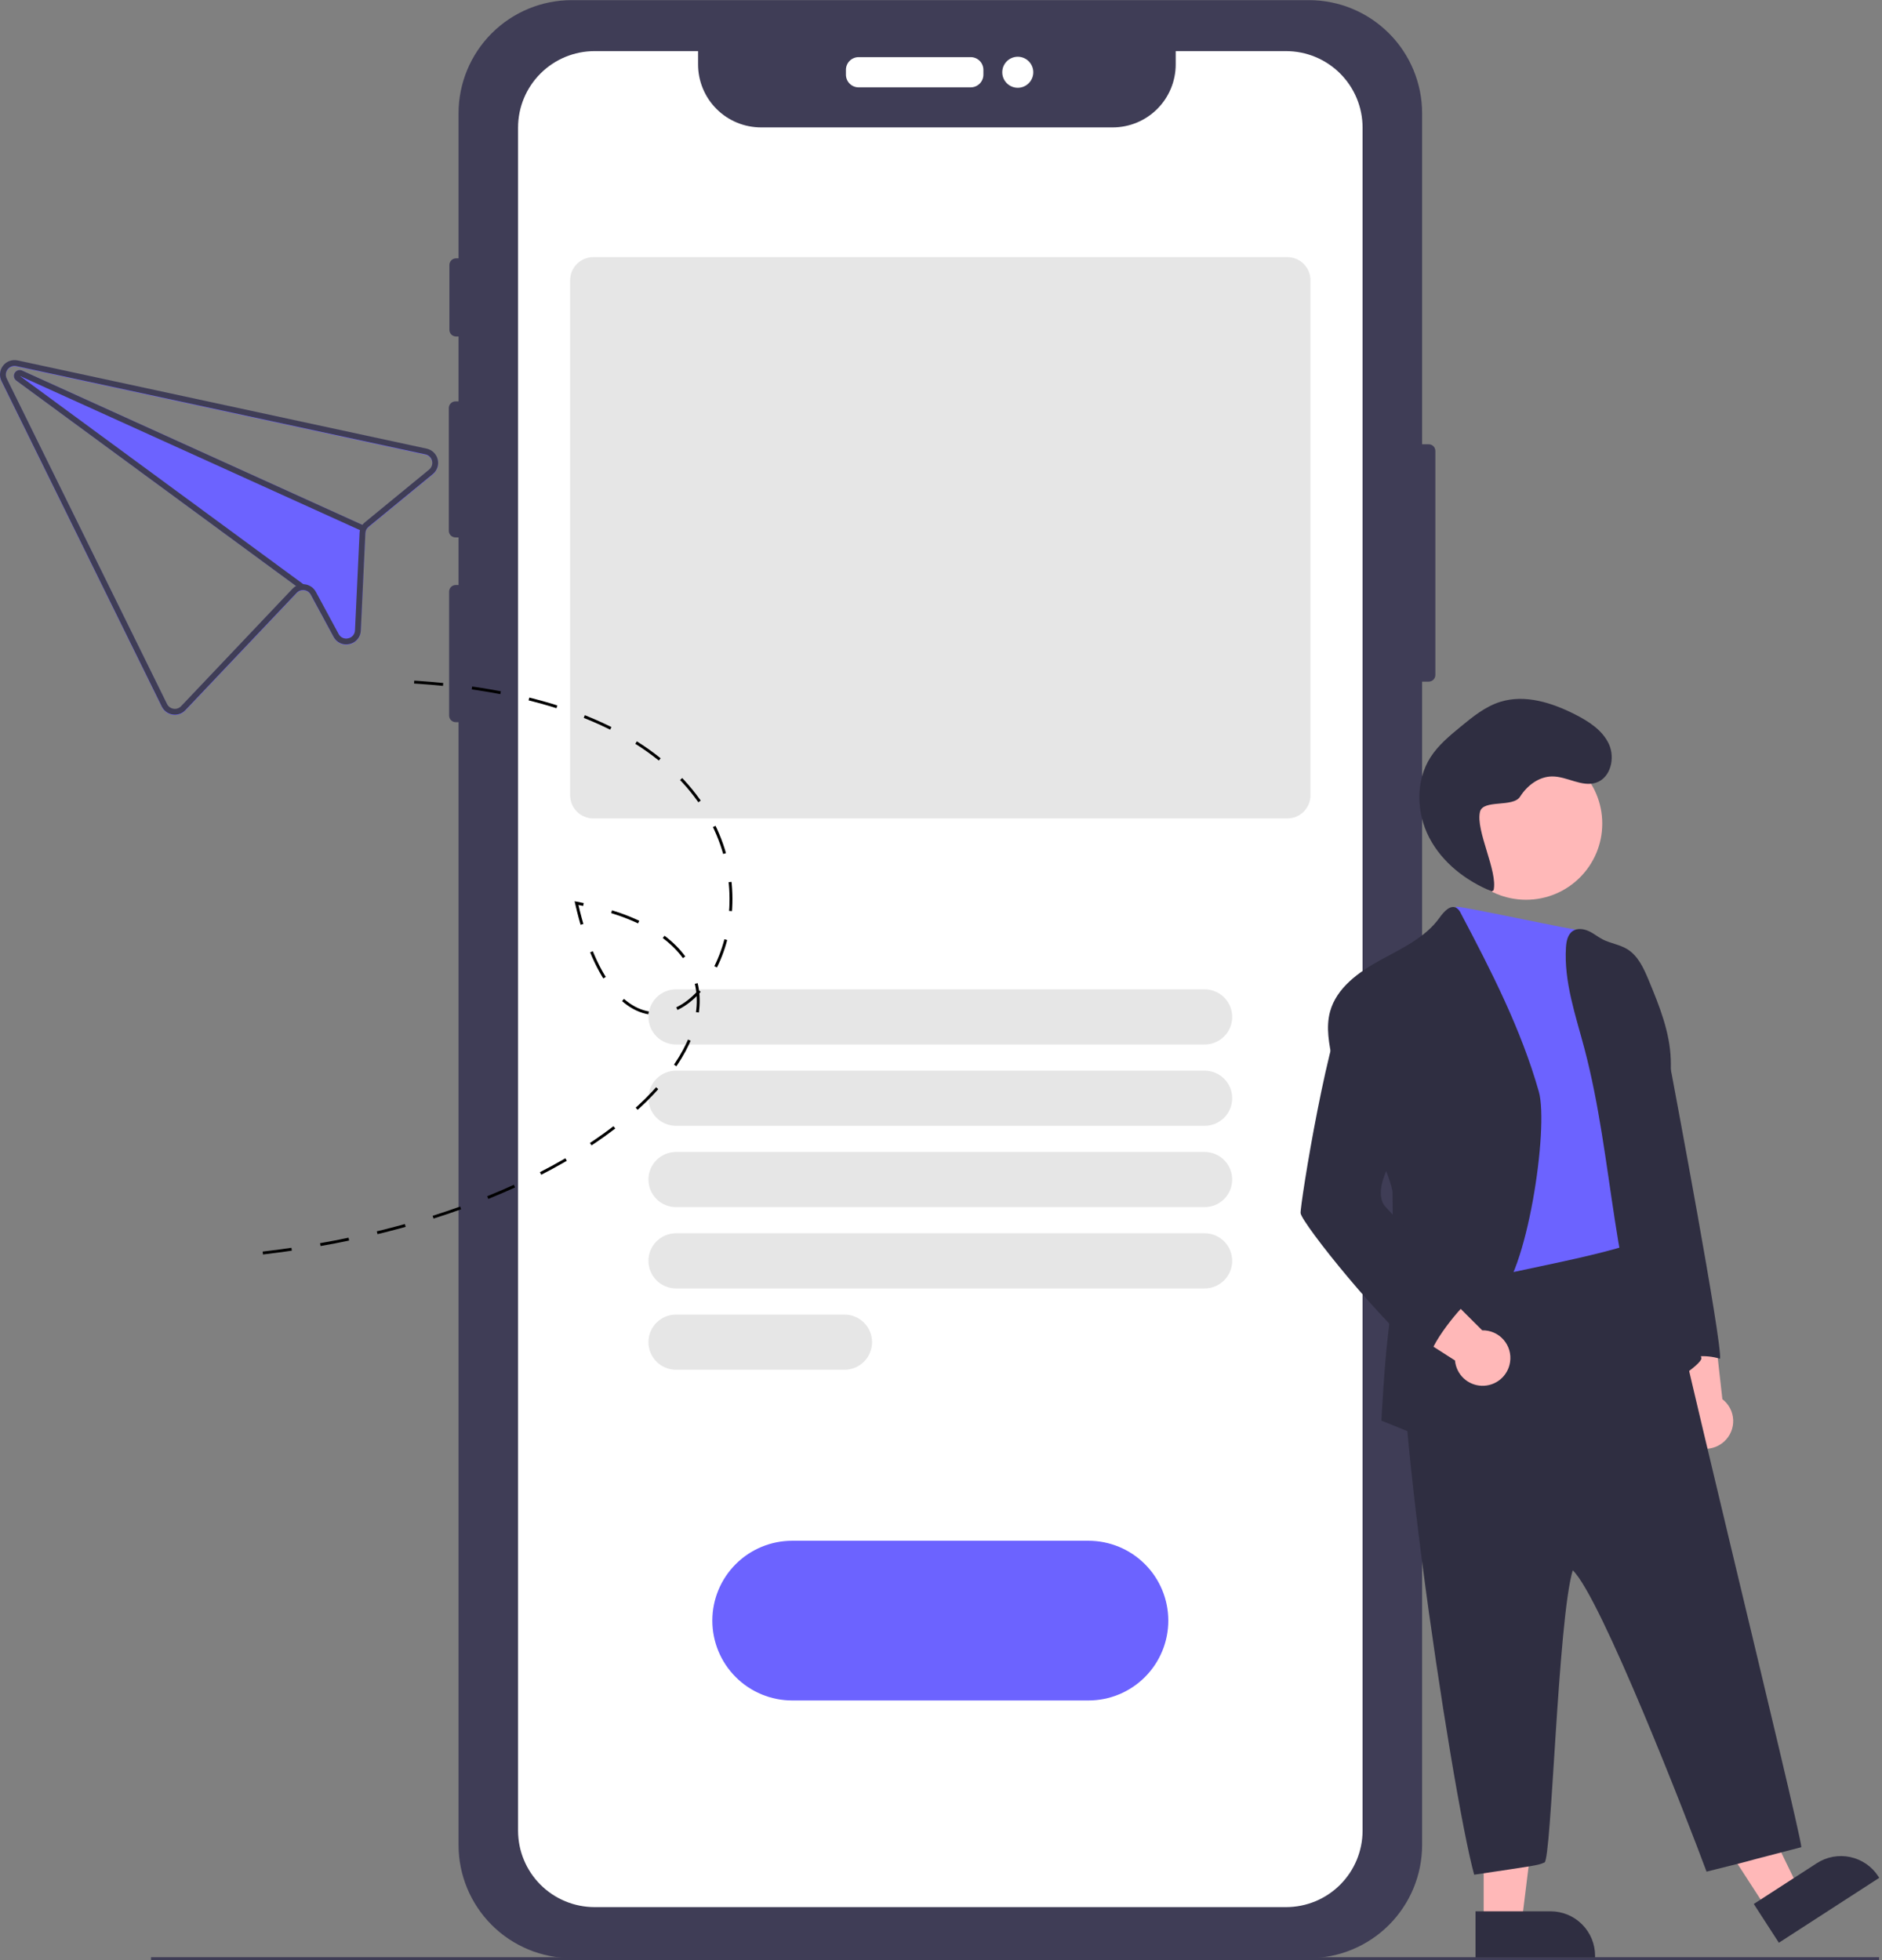 <svg width="648" height="675" viewBox="0 0 648 675" fill="none" xmlns="http://www.w3.org/2000/svg">
<rect x="0" y="0" width="648" height="675" fill="#808080" stroke="none"/>
<g id="Group 1">
<path id="Vector" d="M647 675H52V674H647V675Z" fill="#3F3D56"/>
<path id="Vector_2" d="M491.924 152.995H489.654V39.035C489.654 28.694 485.546 18.777 478.234 11.465C470.922 4.153 461.005 0.045 450.664 0.045H196.874C186.533 0.045 176.616 4.153 169.304 11.465C161.992 18.777 157.884 28.694 157.884 39.035V88.965H157.024C156.417 88.965 155.834 89.206 155.405 89.635C154.975 90.065 154.734 90.647 154.734 91.255V113.585C154.734 114.192 154.975 114.775 155.405 115.204C155.834 115.634 156.417 115.875 157.024 115.875H157.884V138.225H156.824C156.523 138.225 156.225 138.284 155.948 138.399C155.67 138.514 155.417 138.683 155.205 138.896C154.992 139.108 154.823 139.361 154.708 139.639C154.593 139.916 154.534 140.214 154.534 140.515V182.775C154.534 183.382 154.775 183.964 155.205 184.394C155.634 184.823 156.217 185.065 156.824 185.065H157.884V201.455H156.924C156.623 201.455 156.325 201.514 156.048 201.629C155.77 201.744 155.517 201.913 155.305 202.125C155.092 202.338 154.923 202.59 154.808 202.868C154.693 203.146 154.634 203.444 154.634 203.744V246.405C154.634 247.012 154.875 247.595 155.305 248.024C155.734 248.453 156.317 248.695 156.924 248.695H157.884V635.325C157.884 645.665 161.992 655.583 169.304 662.895C176.616 670.207 186.533 674.315 196.874 674.315H450.664C461.005 674.315 470.922 670.207 478.234 662.895C485.546 655.583 489.654 645.665 489.654 635.325V234.725H491.924C492.531 234.725 493.114 234.484 493.543 234.054C493.973 233.625 494.214 233.042 494.214 232.435V155.285C494.214 154.677 493.973 154.095 493.543 153.665C493.114 153.236 492.531 152.995 491.924 152.995Z" fill="#3F3D56"/>
<path id="Vector_3" d="M334.224 30.084H295.634C294.475 30.083 293.365 29.623 292.545 28.803C291.726 27.984 291.265 26.874 291.264 25.715V24.044C291.265 22.886 291.726 21.775 292.545 20.956C293.365 20.137 294.475 19.676 295.634 19.675H334.224C335.382 19.676 336.493 20.137 337.312 20.956C338.131 21.775 338.592 22.886 338.594 24.044V25.715C338.592 26.874 338.132 27.984 337.312 28.803C336.493 29.623 335.382 30.083 334.224 30.084V30.084Z" fill="white"/>
<path id="Vector_4" d="M350.434 30.225C353.383 30.225 355.774 27.834 355.774 24.885C355.774 21.936 353.383 19.545 350.434 19.545C347.485 19.545 345.094 21.936 345.094 24.885C345.094 27.834 347.485 30.225 350.434 30.225Z" fill="white"/>
<path id="Vector_5" d="M442.814 17.605H404.814V22.175C404.814 27.93 402.528 33.45 398.458 37.519C394.389 41.589 388.869 43.875 383.114 43.875H262.054C259.206 43.876 256.385 43.316 253.753 42.228C251.121 41.139 248.729 39.542 246.714 37.529C244.699 35.516 243.1 33.126 242.009 30.494C240.918 27.863 240.355 25.043 240.354 22.195V17.605H204.724C197.735 17.605 191.033 20.381 186.092 25.323C181.15 30.264 178.374 36.966 178.374 43.955V43.955V630.395C178.374 637.383 181.15 644.086 186.092 649.027C191.033 653.969 197.735 656.745 204.724 656.745H442.814C449.8 656.745 456.499 653.97 461.439 649.03C466.379 644.09 469.154 637.391 469.154 630.405V43.955C469.155 40.496 468.475 37.07 467.153 33.874C465.83 30.678 463.891 27.774 461.446 25.327C459.001 22.88 456.098 20.939 452.903 19.614C449.708 18.289 446.283 17.606 442.824 17.605H442.814Z" fill="white"/>
<path id="Vector_6" d="M374.764 585.583H272.764C265.47 585.583 258.476 582.686 253.318 577.529C248.161 572.372 245.264 565.377 245.264 558.083C245.264 550.79 248.161 543.795 253.318 538.638C258.476 533.481 265.47 530.583 272.764 530.583H374.764C382.058 530.583 389.053 533.481 394.21 538.638C399.367 543.795 402.264 550.79 402.264 558.083C402.264 565.377 399.367 572.372 394.21 577.529C389.053 582.686 382.058 585.583 374.764 585.583V585.583Z" fill="#6C63FF"/>
<path id="Vector_7" d="M414.764 359.695H232.764C230.244 359.695 227.828 358.694 226.046 356.912C224.265 355.131 223.264 352.714 223.264 350.195C223.264 347.675 224.265 345.259 226.046 343.477C227.828 341.696 230.244 340.695 232.764 340.695H414.764C417.284 340.695 419.7 341.696 421.482 343.477C423.264 345.259 424.264 347.675 424.264 350.195C424.264 352.714 423.264 355.131 421.482 356.912C419.7 358.694 417.284 359.695 414.764 359.695V359.695Z" fill="#E6E6E6"/>
<path id="Vector_8" d="M414.764 387.695H232.764C230.244 387.695 227.828 386.694 226.046 384.912C224.265 383.131 223.264 380.714 223.264 378.195C223.264 375.675 224.265 373.259 226.046 371.477C227.828 369.696 230.244 368.695 232.764 368.695H414.764C417.284 368.695 419.7 369.696 421.482 371.477C423.264 373.259 424.264 375.675 424.264 378.195C424.264 380.714 423.264 383.131 421.482 384.912C419.7 386.694 417.284 387.695 414.764 387.695V387.695Z" fill="#E6E6E6"/>
<path id="Vector_9" d="M414.764 415.695H232.764C230.244 415.695 227.828 414.694 226.046 412.912C224.265 411.131 223.264 408.714 223.264 406.195C223.264 403.675 224.265 401.259 226.046 399.477C227.828 397.696 230.244 396.695 232.764 396.695H414.764C417.284 396.695 419.7 397.696 421.482 399.477C423.264 401.259 424.264 403.675 424.264 406.195C424.264 408.714 423.264 411.131 421.482 412.912C419.7 414.694 417.284 415.695 414.764 415.695V415.695Z" fill="#E6E6E6"/>
<path id="Vector_10" d="M414.764 443.695H232.764C230.244 443.695 227.828 442.694 226.046 440.912C224.265 439.131 223.264 436.714 223.264 434.195C223.264 431.675 224.265 429.259 226.046 427.477C227.828 425.696 230.244 424.695 232.764 424.695H414.764C417.284 424.695 419.7 425.696 421.482 427.477C423.264 429.259 424.264 431.675 424.264 434.195C424.264 436.714 423.264 439.131 421.482 440.912C419.7 442.694 417.284 443.695 414.764 443.695V443.695Z" fill="#E6E6E6"/>
<path id="Vector_11" d="M290.764 471.695H232.764C230.244 471.695 227.828 470.694 226.046 468.912C224.265 467.131 223.264 464.714 223.264 462.195C223.264 459.675 224.265 457.259 226.046 455.477C227.828 453.696 230.244 452.695 232.764 452.695H290.764C293.284 452.695 295.7 453.696 297.482 455.477C299.263 457.259 300.264 459.675 300.264 462.195C300.264 464.714 299.263 467.131 297.482 468.912C295.7 470.694 293.284 471.695 290.764 471.695H290.764Z" fill="#E6E6E6"/>
<path id="Vector_12" d="M443.25 281.844H204.278C202.166 281.841 200.14 281.001 198.646 279.507C197.153 278.014 196.312 275.988 196.31 273.876V96.514C196.312 94.401 197.153 92.376 198.646 90.882C200.14 89.389 202.166 88.549 204.278 88.546H443.25C445.362 88.549 447.388 89.389 448.881 90.882C450.375 92.376 451.215 94.401 451.218 96.514V273.876C451.215 275.988 450.375 278.013 448.881 279.507C447.388 281.001 445.362 281.841 443.25 281.844V281.844Z" fill="#E6E6E6"/>
<g id="Group" opacity="0.1">
<path id="Vector_13" opacity="0.1" d="M485.578 231.215C485.578 229.842 485.578 228.461 485.578 227.075C485.523 228.144 485.523 229.216 485.578 230.285C485.568 230.595 485.578 230.905 485.578 231.215Z" fill="black"/>
</g>
<path id="Vector_14" d="M525.442 309.849C539.933 309.849 551.681 298.102 551.681 283.61C551.681 269.119 539.933 257.372 525.442 257.372C510.95 257.372 499.203 269.119 499.203 283.61C499.203 298.102 510.95 309.849 525.442 309.849Z" fill="#FFB8B8"/>
<path id="Vector_15" d="M593.685 496.376C594.709 495.439 595.515 494.288 596.046 493.005C596.577 491.722 596.82 490.338 596.759 488.951C596.697 487.564 596.332 486.208 595.69 484.977C595.047 483.746 594.143 482.671 593.04 481.827L589.462 450.047L569.537 455.486L579.238 484.09C577.944 486.036 577.409 488.39 577.735 490.705C578.06 493.02 579.223 495.135 581.004 496.65C582.785 498.164 585.059 498.973 587.396 498.922C589.733 498.872 591.971 497.966 593.685 496.376V496.376Z" fill="#FFB8B8"/>
<path id="Vector_16" d="M608.242 657.281L619.24 650.168L597.036 604.365L580.805 614.864L608.242 657.281Z" fill="#FFB8B8"/>
<path id="Vector_17" d="M647.054 646.661L612.491 669.017L603.854 655.664L625.562 641.622C627.25 640.53 629.136 639.782 631.114 639.419C633.091 639.056 635.121 639.086 637.087 639.508C639.052 639.929 640.916 640.734 642.57 641.876C644.225 643.017 645.639 644.474 646.731 646.162L647.054 646.661V646.661Z" fill="#2F2E41"/>
<path id="Vector_18" d="M510.851 661.936H523.948L530.181 611.418H510.851V661.936Z" fill="#FFB8B8"/>
<path id="Vector_19" d="M549.207 674.097H508.044V658.194H533.898C537.958 658.194 541.852 659.807 544.723 662.678C547.594 665.549 549.207 669.442 549.207 673.503V674.097V674.097Z" fill="#2F2E41"/>
<path id="Vector_20" d="M563.416 335.71C561.674 341.381 567.848 347.555 569.841 353.129C571.834 358.703 574.516 364.067 575.593 369.9C576.33 373.911 593.038 462.5 592.235 467.894C587.092 466.353 581.553 466.861 576.776 469.312C573.439 463.45 571.433 456.924 570.902 450.199C570.701 446.212 570.739 442.216 571.015 438.233C571.534 426.963 566.648 415.677 566.486 404.399C566.537 400.49 566.228 396.584 565.563 392.732C565.028 390.083 565.077 385.124 564.501 382.483C563.586 378.286 567.523 376.35 567.305 372.047L566.106 348.552C565.855 344.436 561.723 339.388 563.416 335.71Z" fill="#2F2E41"/>
<path id="Vector_21" d="M504.177 434.29C499.966 440.859 491.102 442.28 484.901 446.986C475.426 454.219 499.598 616.716 507.578 645.583C528.634 642.425 529.371 642.436 531.792 641.372C534.213 640.309 536.403 557.772 541.52 540.758C551.095 549.782 581.231 627.338 587.59 644.531C612.857 638.214 587.59 644.531 620.227 636.108C619.953 630.15 571.998 435.985 570.25 420.688C548.31 425.057 526.054 429.931 504.177 434.29Z" fill="#2F2E41"/>
<path id="Vector_22" d="M501.338 312.271C498.737 319.976 502.278 349.953 502.537 356.694C502.91 362.813 502.91 368.95 502.537 375.069C501.638 385.667 498.486 396.337 500.601 406.756C501.986 413.651 504.449 420.06 505.025 427.076C505.413 431.937 505.292 436.88 506.831 441.49C512.503 439.059 562.784 430.704 566.478 425.845C563.951 413.635 566.397 401.028 564.72 388.673C563.748 381.551 561.342 374.697 560.207 367.607C558.806 358.857 559.397 349.783 556.845 341.284C555.43 336.981 553.633 332.813 551.473 328.831C549.276 324.302 546.521 320.582 545.578 320.583C543.188 320.713 501.491 311.584 501.338 312.271Z" fill="#6C63FF"/>
<path id="Vector_23" d="M491.713 495.717C491.713 495.717 500.431 478.322 500.868 468.372C501.022 464.799 510.809 450.58 515.217 447.356C525.669 439.699 533.374 388.381 529.841 375.928C523.732 354.401 513.443 334.333 502.999 314.547C502.688 313.81 502.184 313.169 501.541 312.692C499.418 311.371 497.117 313.972 495.667 316.006C490.749 322.901 482.647 326.587 475.225 330.662C467.804 334.738 460.212 340.166 457.968 348.325C456.461 353.802 457.636 359.611 458.778 365.161C459.921 370.711 463.915 375.118 466.937 379.793C470.44 384.952 479.54 407.833 479.471 410.548C479.649 427.336 479.819 444.18 477.786 460.854C476.643 470.276 475.639 489.211 475.639 489.211L491.713 495.717Z" fill="#2F2E41"/>
<path id="Vector_24" d="M570.886 477.73C554.836 441.198 555.735 399.627 545.535 361.061C542.505 349.613 538.454 338.108 539.183 326.287C539.312 324.173 539.758 321.799 541.524 320.616C543.096 319.563 545.235 319.846 546.961 320.616C548.686 321.385 550.161 322.641 551.822 323.5C554.504 324.869 557.623 325.258 560.199 326.806C564.024 329.107 565.976 333.482 567.686 337.598C571.34 346.388 574.978 355.422 575.269 364.95C575.885 383.455 567.678 401.239 571.955 419.234C572.878 422.782 573.982 426.281 575.261 429.718C579.55 442.13 583.067 454.796 585.794 467.643C586.272 469.839 571.558 479.27 570.886 477.73Z" fill="#2F2E41"/>
<path id="Vector_25" d="M519.933 469.086C520.148 467.714 520.059 466.312 519.673 464.979C519.287 463.645 518.614 462.412 517.7 461.367C516.786 460.321 515.654 459.489 514.383 458.929C513.113 458.368 511.735 458.093 510.347 458.123L487.713 435.529L475.543 452.216L500.977 468.506C501.182 470.835 502.233 473.008 503.932 474.613C505.632 476.218 507.861 477.144 510.198 477.216C512.534 477.287 514.816 476.499 516.61 475.001C518.404 473.502 519.587 471.398 519.933 469.086V469.086Z" fill="#FFB8B8"/>
<path id="Vector_26" d="M447.816 417.775C448.189 421.17 476.704 456.972 492.199 468.656C491.3 464.046 503.445 449.009 507.374 446.659C497.555 437.396 477.038 415.911 476.36 414.737C474.14 410.451 476.36 405.33 478.296 400.899C484.397 386.809 487.273 370.824 483.36 355.973C481.885 350.399 479.309 344.816 474.618 341.389C472.568 339.899 469.797 338.878 467.52 340.012C466.567 340.561 465.739 341.303 465.09 342.191C457.822 351.031 447.541 415.255 447.816 417.775Z" fill="#2F2E41"/>
<path id="Vector_27" d="M514.258 306.57C515.79 300.07 508.046 286.084 509.578 279.583C510.615 275.181 520.966 278.174 523.382 274.35C525.798 270.527 529.844 267.43 534.366 267.379C539.564 267.32 544.679 271.176 549.603 269.51C554.582 267.825 556.173 261.007 553.972 256.234C551.771 251.461 547.029 248.419 542.344 246.036C534.367 241.978 525.078 239.014 516.54 241.699C511.378 243.322 507.063 246.839 502.886 250.279C499.08 253.415 495.209 256.622 492.547 260.774C487.334 268.909 487.648 279.87 492.104 288.443C496.559 297.017 504.677 303.309 513.622 306.961" fill="#2F2E41"/>
<path id="Vector_28" d="M146.905 154.623L7.872 124.631L6.065 124.242C5.145 124.042 4.187 124.106 3.302 124.427C2.417 124.747 1.639 125.311 1.06 126.053C0.481 126.795 0.123 127.686 0.027 128.623C-0.068 129.559 0.102 130.504 0.52 131.348L55.721 243.45C56.079 244.17 56.604 244.794 57.252 245.269C57.901 245.744 58.654 246.056 59.449 246.179C60.246 246.303 61.061 246.231 61.824 245.969C62.587 245.708 63.275 245.264 63.828 244.677L102.17 204.249C102.443 203.954 102.773 203.719 103.142 203.558C103.51 203.398 103.907 203.315 104.309 203.315C104.855 203.307 105.392 203.448 105.864 203.723C106.336 203.997 106.725 204.395 106.988 204.873L114.842 219.399C115.343 220.368 116.154 221.141 117.146 221.595C118.137 222.05 119.252 222.159 120.313 221.907L120.352 221.898C121.426 221.67 122.392 221.088 123.095 220.246C123.798 219.403 124.198 218.348 124.229 217.251L125.802 183.719C125.821 183.3 125.926 182.89 126.109 182.514C126.307 182.142 126.574 181.811 126.898 181.541L149.017 163.383C149.744 162.786 150.289 161.997 150.588 161.105C150.887 160.213 150.928 159.255 150.708 158.341C150.487 157.426 150.013 156.592 149.341 155.935C148.668 155.277 147.824 154.822 146.905 154.623H146.905ZM147.754 161.84L125.635 179.997C125.346 180.229 125.085 180.493 124.856 180.784L7.621 127.616C7.518 127.568 7.41 127.53 7.299 127.503C6.847 127.386 6.368 127.431 5.946 127.63C5.523 127.829 5.183 128.17 4.985 128.593C4.787 129.016 4.743 129.494 4.861 129.946C4.979 130.398 5.251 130.795 5.63 131.067L102.023 201.875C101.534 202.129 101.092 202.466 100.718 202.87L62.376 243.298C62.044 243.648 61.631 243.913 61.174 244.07C60.718 244.226 60.23 244.27 59.752 244.198C59.275 244.126 58.822 243.939 58.431 243.654C58.041 243.369 57.726 242.995 57.512 242.562L2.31 130.46C2.063 129.954 1.964 129.388 2.023 128.828C2.082 128.268 2.297 127.735 2.644 127.291C2.991 126.847 3.456 126.509 3.985 126.317C4.514 126.124 5.087 126.084 5.639 126.201L7.488 126.6L146.478 156.581C147.029 156.701 147.537 156.973 147.941 157.367C148.345 157.762 148.63 158.262 148.763 158.811C148.896 159.359 148.872 159.934 148.694 160.47C148.516 161.006 148.19 161.48 147.754 161.84V161.84Z" fill="#6C63FF"/>
<path id="Vector_29" d="M146.904 154.494L7.871 124.503L6.064 124.114C5.144 123.914 4.186 123.978 3.301 124.298C2.415 124.619 1.638 125.182 1.059 125.925C0.479 126.667 0.121 127.558 0.026 128.494C-0.07 129.431 0.101 130.376 0.518 131.22L55.72 243.321C56.077 244.042 56.602 244.665 57.251 245.14C57.9 245.615 58.653 245.927 59.448 246.051C60.245 246.175 61.06 246.103 61.823 245.841C62.586 245.579 63.273 245.136 63.827 244.549L102.168 204.121C102.441 203.826 102.772 203.591 103.14 203.43C103.508 203.269 103.906 203.186 104.307 203.187C104.853 203.179 105.391 203.32 105.863 203.594C106.335 203.869 106.723 204.267 106.987 204.745L114.84 219.271C115.342 220.24 116.153 221.013 117.144 221.467C118.136 221.921 119.251 222.031 120.312 221.778L120.351 221.77C121.424 221.542 122.391 220.96 123.094 220.117C123.797 219.274 124.196 218.22 124.228 217.122L125.801 183.591C125.82 183.172 125.924 182.762 126.108 182.386C126.305 182.013 126.573 181.683 126.896 181.412L149.016 163.255C149.743 162.658 150.287 161.869 150.586 160.977C150.885 160.085 150.927 159.127 150.706 158.212C150.486 157.298 150.012 156.464 149.34 155.807C148.667 155.149 147.823 154.694 146.904 154.494H146.904ZM147.753 161.711L125.633 179.869C125.345 180.101 125.084 180.365 124.854 180.656C124.648 180.914 124.469 181.194 124.322 181.49C124.168 181.794 124.046 182.112 123.959 182.441L123.962 182.451C123.87 182.794 123.817 183.145 123.804 183.5L122.231 217.031C122.218 217.691 121.981 218.326 121.559 218.833C121.137 219.339 120.555 219.687 119.909 219.819L119.889 219.823C119.252 219.982 118.581 219.92 117.984 219.649C117.386 219.377 116.898 218.912 116.598 218.329L108.743 203.793C108.338 203.045 107.749 202.413 107.031 201.957C106.314 201.501 105.492 201.236 104.643 201.187L104.633 201.189C104.519 201.184 104.405 201.178 104.294 201.182C103.502 201.183 102.722 201.376 102.022 201.747C101.533 202.001 101.091 202.338 100.716 202.742L62.375 243.17C62.042 243.52 61.63 243.785 61.173 243.941C60.716 244.098 60.228 244.142 59.751 244.07C59.273 243.997 58.82 243.811 58.43 243.526C58.04 243.241 57.725 242.866 57.511 242.434L2.309 130.332C2.062 129.826 1.963 129.26 2.022 128.7C2.081 128.139 2.296 127.607 2.643 127.163C2.99 126.719 3.454 126.381 3.984 126.188C4.513 125.996 5.086 125.955 5.637 126.072L7.487 126.472L146.476 156.453C147.028 156.572 147.535 156.845 147.939 157.239C148.344 157.633 148.629 158.134 148.762 158.682C148.895 159.231 148.871 159.806 148.693 160.342C148.514 160.878 148.188 161.352 147.753 161.711V161.711Z" fill="#3F3D56"/>
<path id="Vector_30" d="M125.299 180.983L124.473 182.804L123.963 182.579L123.961 182.569L6.819 129.452L104.635 201.317L104.644 201.315L104.903 201.514L103.724 203.127L102.023 201.875L5.63 131.067C5.251 130.795 4.979 130.398 4.861 129.946C4.743 129.494 4.787 129.015 4.985 128.593C5.184 128.17 5.523 127.829 5.946 127.63C6.368 127.431 6.847 127.386 7.299 127.503C7.41 127.53 7.518 127.567 7.621 127.616L124.856 180.784L125.299 180.983Z" fill="#3F3D56"/>
<path id="Vector 1" d="M90.5 431.5C227.247 415.559 287.356 327.49 198.5 311C224.859 426.766 333.037 242.043 135 234.5" stroke="black" stroke-dasharray="10 10"/>
</g>
</svg>
